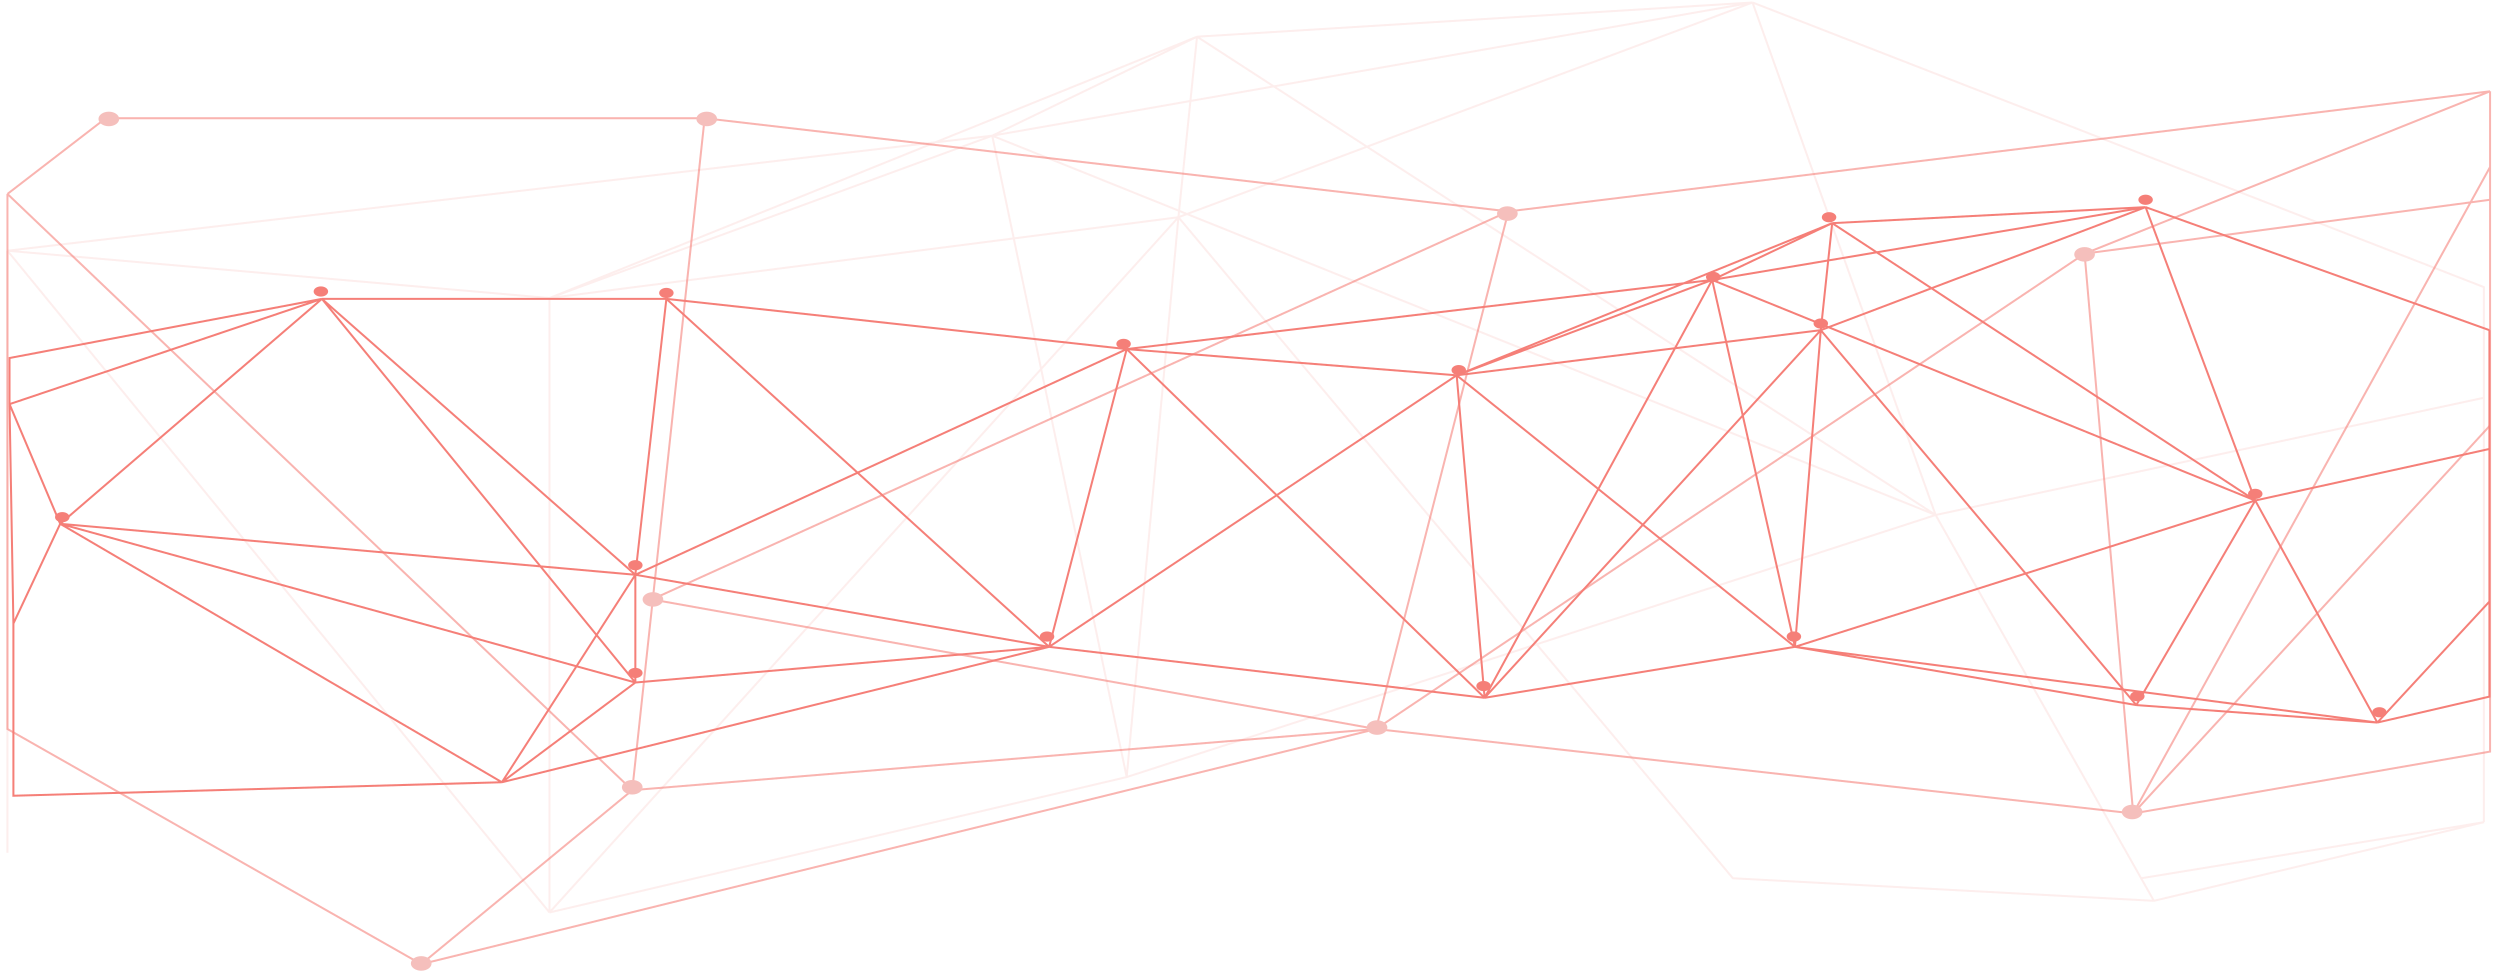 <svg width="1007" height="391" viewBox="0 0 1007 391" fill="none" xmlns="http://www.w3.org/2000/svg">
<path d="M1003 36.774L839.667 102.165M1003 36.774V67.27M1003 36.774V80.466M1003 36.774L607.583 85.158M839.667 102.165L1003 80.466M839.667 102.165L859.25 327.662M839.667 102.165L554.25 293.647M1003 80.466V67.27M1003 80.466V171.368M1003 67.27L859.25 327.662M859.25 327.662L1003 171.368M859.25 327.662L1003 302.737V171.368M859.25 327.662L554.25 293.647M554.25 293.647L607.583 85.158M554.25 293.647L262.583 241.451L607.583 85.158M554.25 293.647L169.667 388.361M554.25 293.647L254.667 318.278M607.583 85.158L283.833 47.624M254.667 318.278L169.667 388.361M254.667 318.278L3 78.12M254.667 318.278L283.833 47.624M169.667 388.361L3 293.647V78.12M3 78.12L42.583 47.624H283.833" stroke="#F57F78" stroke-opacity="0.58" stroke-width="0.816"/>
<ellipse cx="284.667" cy="47.917" rx="4.167" ry="2.932" fill="#F5BFBC"/>
<ellipse cx="607.166" cy="86.037" rx="4.167" ry="2.932" fill="#F5BFBC"/>
<ellipse cx="554.667" cy="293.06" rx="4.167" ry="2.932" fill="#F5BFBC"/>
<ellipse cx="254.667" cy="317.105" rx="4.167" ry="2.932" fill="#F5BFBC"/>
<ellipse cx="169.666" cy="388.068" rx="4.167" ry="2.932" fill="#F5BFBC"/>
<ellipse cx="263" cy="241.451" rx="4.167" ry="2.932" fill="#F5BFBC"/>
<ellipse cx="43.833" cy="47.917" rx="4.167" ry="2.932" fill="#F5BFBC"/>
<ellipse cx="839.667" cy="102.459" rx="4.167" ry="2.932" fill="#F5BFBC"/>
<ellipse cx="858.833" cy="327.075" rx="4.167" ry="2.932" fill="#F5BFBC"/>
<path d="M482.167 14.782L474.667 87.504M482.167 14.782L705.917 1M482.167 14.782L779.667 207.436M482.167 14.782L221.333 120.053M482.167 14.782L399.667 54.662M474.667 87.504L705.917 1M474.667 87.504L453.833 313M474.667 87.504L698 353.76L867.583 362.85M474.667 87.504L221.333 367.542M474.667 87.504L221.333 120.053M705.917 1L399.667 54.662M705.917 1L1000.5 115.654V160.226M705.917 1L779.667 207.436M399.667 54.662L453.833 313M399.667 54.662L221.333 120.053M399.667 54.662L3 100.993M399.667 54.662L779.667 207.436M779.667 207.436L453.833 313M779.667 207.436L862.441 353.76M779.667 207.436L1000.5 160.226M453.833 313L221.333 367.542M221.333 367.542L3 100.993M221.333 367.542V120.053M867.583 362.85L1000.5 331.181M867.583 362.85L862.441 353.76M1000.5 331.181L862.441 353.76M1000.5 331.181V160.226M221.333 120.053L3 100.993M3 100.993V343.497" stroke="#F57F78" stroke-opacity="0.13" stroke-width="0.816"/>
<g filter="url(#filter0_d)">
<path d="M864.25 80.173L908.417 198.346M864.25 80.173L733.417 129.729M864.25 80.173L738 86.624M864.25 80.173L689.667 109.496M864.25 80.173L1002.74 129.729M908.417 198.346L723 257.286M908.417 198.346L689.667 109.496M908.417 198.346L957.584 287.782M908.417 198.346L860.5 280.744M908.417 198.346L738 86.624M908.417 198.346L1002.74 177.573V129.729M733.417 129.729L738 86.624M733.417 129.729L586.75 147.91M733.417 129.729L860.5 280.744M733.417 129.729L598 277.812M733.417 129.729L723 257.286M738 86.624L689.667 109.496M738 86.624L586.75 147.91M689.667 109.496L723 257.286M689.667 109.496L598 277.812M689.667 109.496L586.75 147.91M689.667 109.496L453.834 137.353M586.75 147.91L723 257.286M586.75 147.91L598 277.812M586.75 147.91L453.834 137.353M586.75 147.91L422.584 257.286M723 257.286L598 277.812M723 257.286L860.5 280.744M723 257.286L957.584 287.782M860.5 280.744L957.584 287.782M957.584 287.782L1002.74 239.042M957.584 287.782L1002.74 277.339V239.042M598 277.812L422.584 257.286M598 277.812L453.834 137.353M422.584 257.286L453.834 137.353M422.584 257.286L268.417 117.12M422.584 257.286L255.917 228.256M422.584 257.286L255.917 271.654M422.584 257.286L202.167 311.827M453.834 137.353L268.417 117.12M453.834 137.353L255.917 228.256M268.417 117.12L255.917 228.256M268.417 117.12H129.667M255.917 228.256V271.654M255.917 228.256L24.25 207.729M255.917 228.256L129.667 117.12M255.917 228.256L202.167 311.827M255.917 271.654L202.167 311.827M255.917 271.654L129.667 117.12M255.917 271.654L24.25 207.729M202.167 311.827L24.25 207.729M202.167 311.827L5.397 317.262V247.902M24.25 207.729L129.667 117.12M24.25 207.729L3.833 159.523M24.25 207.729L5.397 247.902M129.667 117.12L3.834 140.943L3.833 159.523M129.667 117.12L3.833 159.523M3.833 159.523L5.397 247.902M1002.74 129.729V239.042" stroke="#F57F78" stroke-width="0.816"/>
</g>
<path d="M271.333 118C271.333 119.134 270.027 120.053 268.417 120.053C266.806 120.053 265.5 119.134 265.5 118C265.5 116.867 266.806 115.948 268.417 115.948C270.027 115.948 271.333 116.867 271.333 118Z" fill="#F57F78"/>
<path d="M736.333 130.316C736.333 131.449 735.027 132.368 733.417 132.368C731.806 132.368 730.5 131.449 730.5 130.316C730.5 129.182 731.806 128.263 733.417 128.263C735.027 128.263 736.333 129.182 736.333 130.316Z" fill="#F57F78"/>
<path d="M693 111.549C693 112.682 691.694 113.601 690.083 113.601C688.473 113.601 687.167 112.682 687.167 111.549C687.167 110.415 688.473 109.496 690.083 109.496C691.694 109.496 693 110.415 693 111.549Z" fill="#F57F78"/>
<path d="M739.667 87.504C739.667 88.637 738.361 89.556 736.75 89.556C735.139 89.556 733.833 88.637 733.833 87.504C733.833 86.37 735.139 85.451 736.75 85.451C738.361 85.451 739.667 86.37 739.667 87.504Z" fill="#F57F78"/>
<path d="M867.167 80.466C867.167 81.6 865.861 82.519 864.25 82.519C862.639 82.519 861.333 81.6 861.333 80.466C861.333 79.333 862.639 78.414 864.25 78.414C865.861 78.414 867.167 79.333 867.167 80.466Z" fill="#F57F78"/>
<path d="M911.333 198.933C911.333 200.066 910.027 200.985 908.416 200.985C906.806 200.985 905.5 200.066 905.5 198.933C905.5 197.799 906.806 196.88 908.416 196.88C910.027 196.88 911.333 197.799 911.333 198.933Z" fill="#F57F78"/>
<path d="M961.333 286.902C961.333 288.036 960.027 288.955 958.417 288.955C956.806 288.955 955.5 288.036 955.5 286.902C955.5 285.769 956.806 284.85 958.417 284.85C960.027 284.85 961.333 285.769 961.333 286.902Z" fill="#F57F78"/>
<path d="M863.833 280.451C863.833 281.585 862.527 282.504 860.917 282.504C859.306 282.504 858 281.585 858 280.451C858 279.318 859.306 278.399 860.917 278.399C862.527 278.399 863.833 279.318 863.833 280.451Z" fill="#F57F78"/>
<path d="M725.5 256.406C725.5 257.54 724.194 258.459 722.583 258.459C720.972 258.459 719.667 257.54 719.667 256.406C719.667 255.273 720.972 254.354 722.583 254.354C724.194 254.354 725.5 255.273 725.5 256.406Z" fill="#F57F78"/>
<path d="M600.5 276.346C600.5 277.479 599.194 278.398 597.583 278.398C595.972 278.398 594.667 277.479 594.667 276.346C594.667 275.212 595.972 274.293 597.583 274.293C599.194 274.293 600.5 275.212 600.5 276.346Z" fill="#F57F78"/>
<path d="M258.833 271.068C258.833 272.201 257.527 273.12 255.917 273.12C254.306 273.12 253 272.201 253 271.068C253 269.934 254.306 269.015 255.917 269.015C257.527 269.015 258.833 269.934 258.833 271.068Z" fill="#F57F78"/>
<path d="M28 208.316C28 209.449 26.694 210.368 25.083 210.368C23.472 210.368 22.166 209.449 22.166 208.316C22.166 207.182 23.472 206.263 25.083 206.263C26.694 206.263 28 207.182 28 208.316Z" fill="#F57F78"/>
<path d="M590.5 149.083C590.5 150.216 589.194 151.135 587.583 151.135C585.972 151.135 584.667 150.216 584.667 149.083C584.667 147.949 585.972 147.03 587.583 147.03C589.194 147.03 590.5 147.949 590.5 149.083Z" fill="#F57F78"/>
<path d="M424.667 256.406C424.667 257.54 423.361 258.459 421.75 258.459C420.139 258.459 418.833 257.54 418.833 256.406C418.833 255.273 420.139 254.354 421.75 254.354C423.361 254.354 424.667 255.273 424.667 256.406Z" fill="#F57F78"/>
<path d="M455.5 138.526C455.5 139.66 454.194 140.579 452.583 140.579C450.972 140.579 449.667 139.66 449.667 138.526C449.667 137.393 450.972 136.474 452.583 136.474C454.194 136.474 455.5 137.393 455.5 138.526Z" fill="#F57F78"/>
<path d="M258.833 227.669C258.833 228.803 257.527 229.722 255.917 229.722C254.306 229.722 253 228.803 253 227.669C253 226.536 254.306 225.617 255.917 225.617C257.527 225.617 258.833 226.536 258.833 227.669Z" fill="#F57F78"/>
<path d="M132.167 117.413C132.167 118.547 130.861 119.466 129.25 119.466C127.639 119.466 126.333 118.547 126.333 117.413C126.333 116.28 127.639 115.361 129.25 115.361C130.861 115.361 132.167 116.28 132.167 117.413Z" fill="#F57F78"/>
<defs>
<filter id="filter0_d" x="0.162" y="79.761" width="1006.25" height="244.446" filterUnits="userSpaceOnUse" color-interpolation-filters="sRGB">
<feFlood flood-opacity="0" result="BackgroundImageFix"/>
<feColorMatrix in="SourceAlpha" type="matrix" values="0 0 0 0 0 0 0 0 0 0 0 0 0 0 0 0 0 0 127 0"/>
<feOffset dy="3.263"/>
<feGaussianBlur stdDeviation="1.632"/>
<feColorMatrix type="matrix" values="0 0 0 0 0.977 0 0 0 0 0.699 0 0 0 0 0.682 0 0 0 1 0"/>
<feBlend mode="normal" in2="BackgroundImageFix" result="effect1_dropShadow"/>
<feBlend mode="normal" in="SourceGraphic" in2="effect1_dropShadow" result="shape"/>
</filter>
</defs>
</svg>
